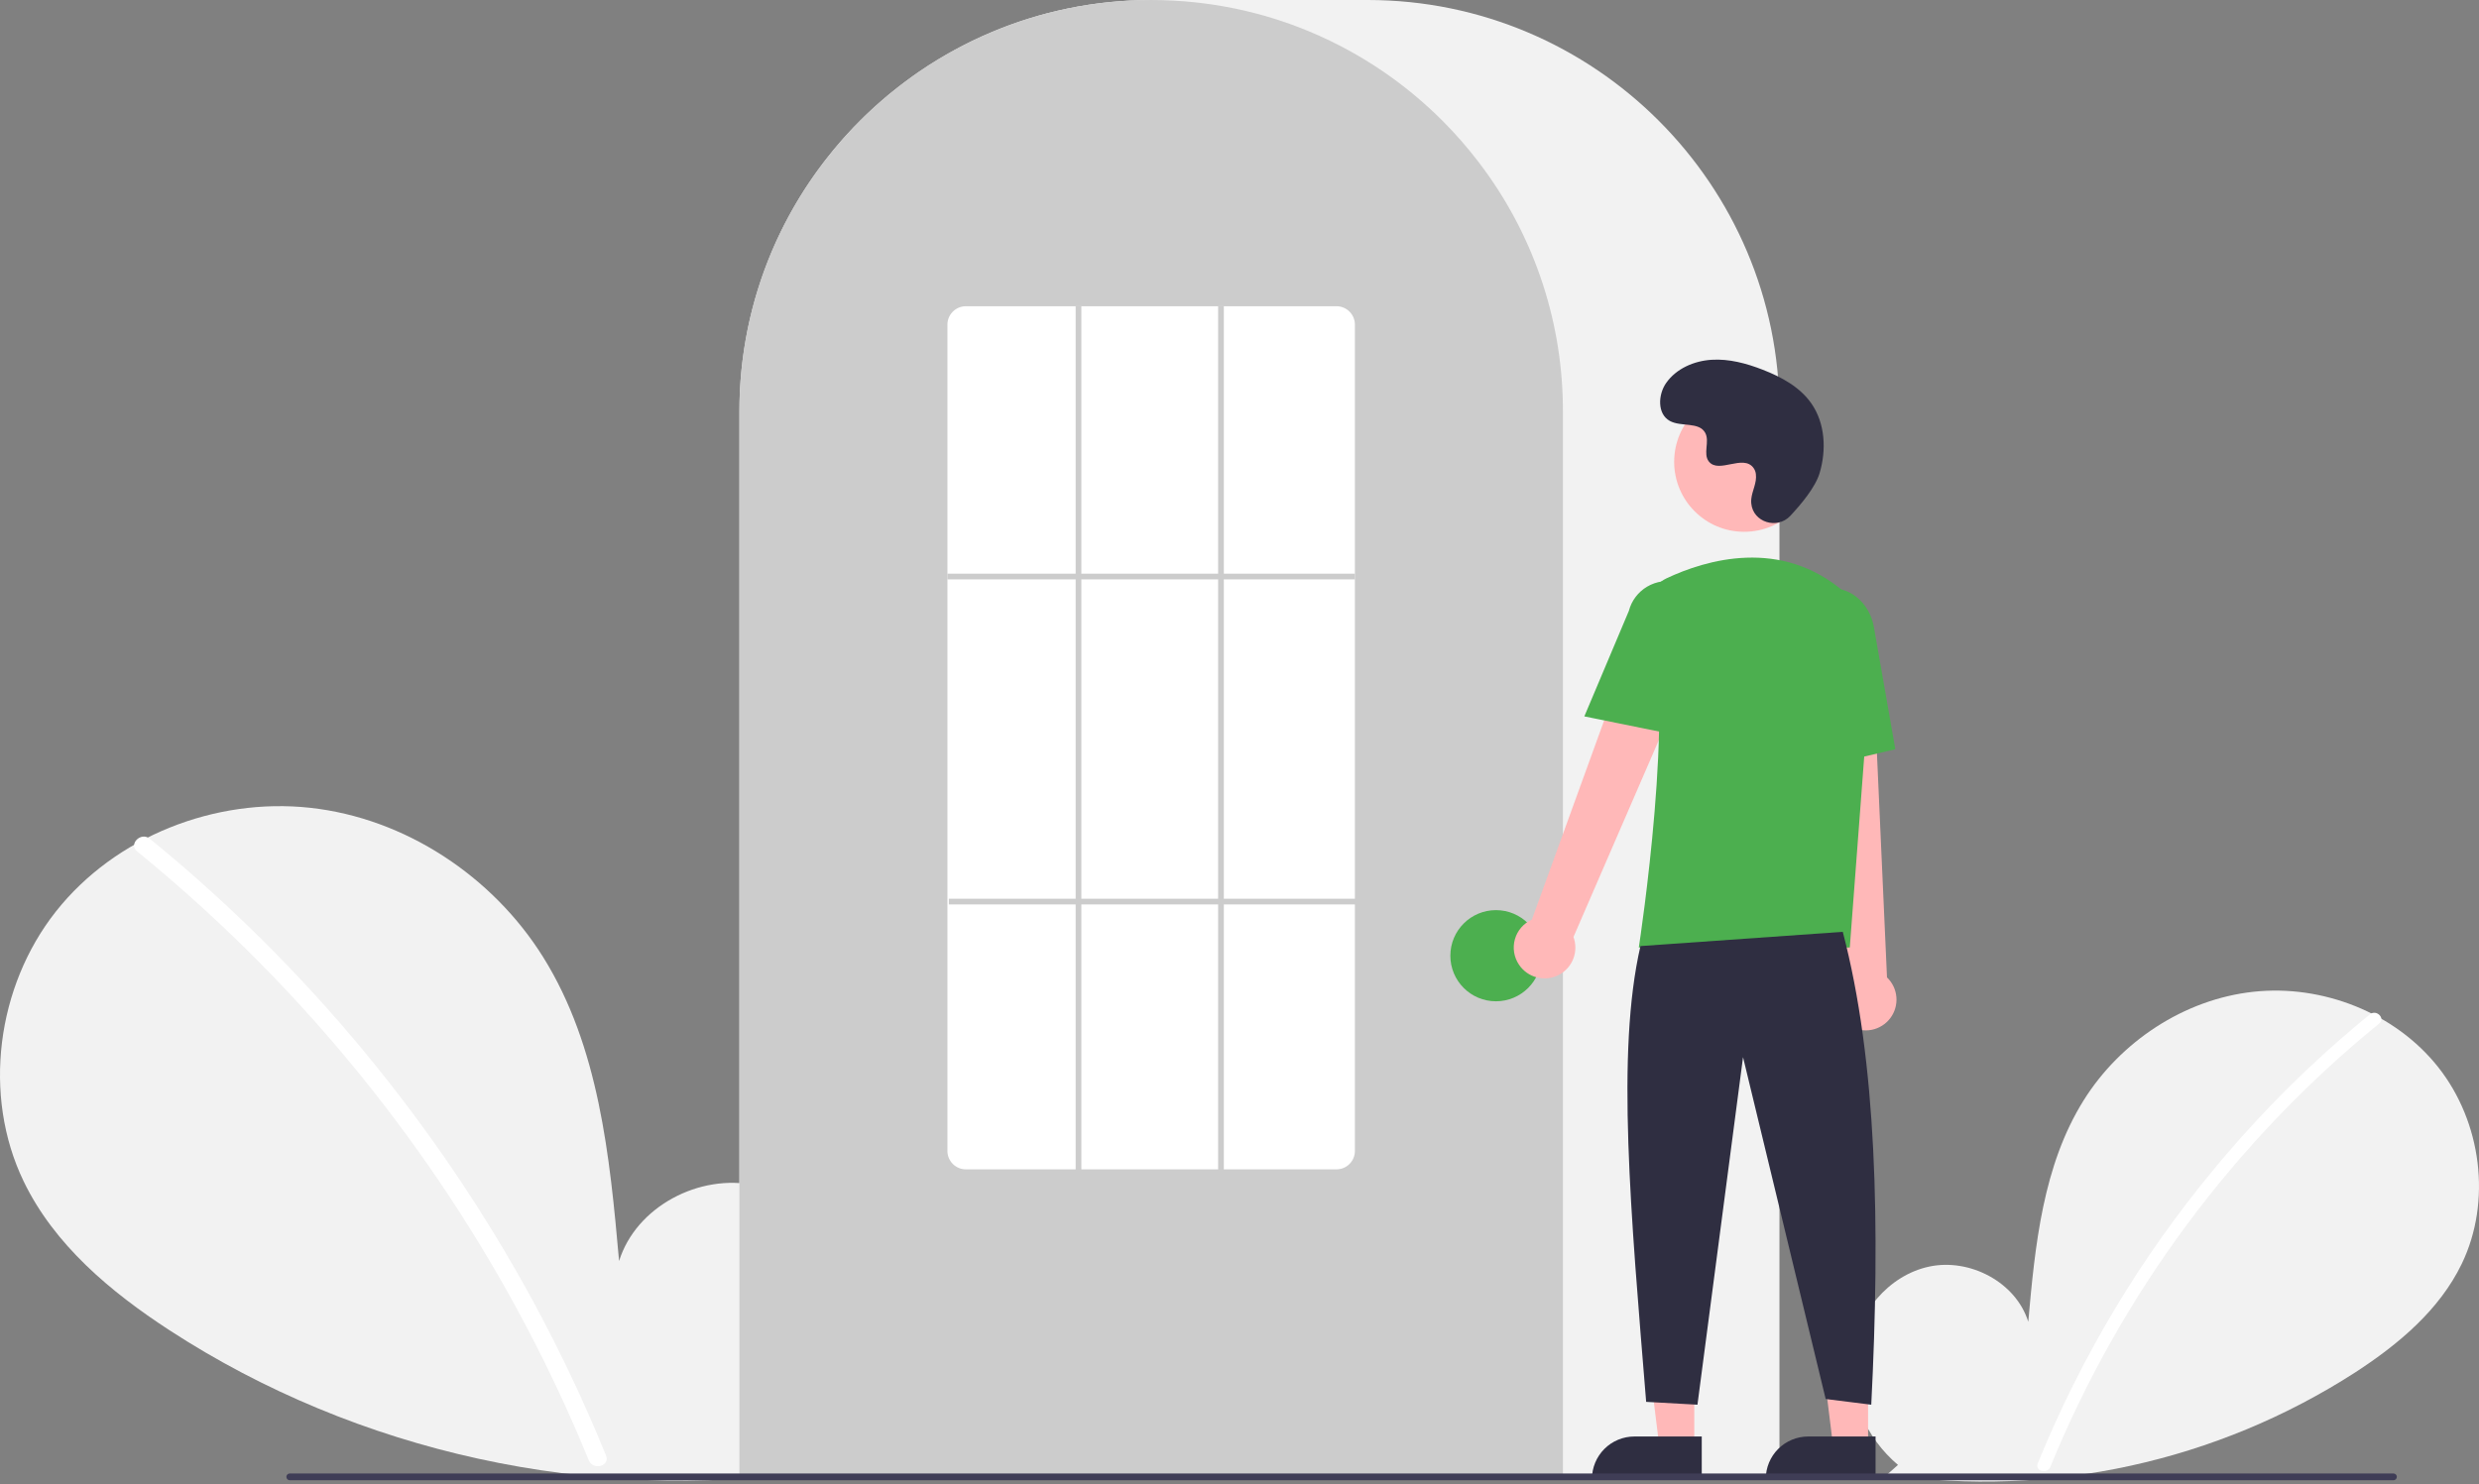 <svg width="870" height="521" viewBox="0 0 870 521" fill="none" xmlns="http://www.w3.org/2000/svg">
<rect x="0" y="0" width="870" height="521" fill="#808080" stroke="none"/>
<g clip-path="url(#clip0_25_561)">
<path d="M666.093 514.257C654.954 504.845 648.189 489.977 649.963 475.503C651.737 461.029 662.727 447.723 676.981 444.649C691.236 441.576 707.485 450.084 711.815 464.009C714.198 437.162 716.944 409.191 731.217 386.329C744.141 365.628 766.526 350.815 790.786 348.165C815.046 345.515 840.588 355.524 855.718 374.672C870.848 393.82 874.553 421.658 863.956 443.641C856.15 459.836 841.768 471.888 826.7 481.693C778.008 513.11 719.608 525.886 662.246 517.67L666.093 514.257Z" fill="#F2F2F2"/>
<path d="M831.728 356.079C811.71 372.383 793.346 390.619 776.901 410.521C751.165 441.562 730.34 476.364 715.149 513.715C714.037 516.44 718.462 517.626 719.562 514.932C744.416 454.228 784.092 400.724 834.963 359.314C837.248 357.454 833.993 354.234 831.728 356.079Z" fill="white"/>
<path d="M280.067 511.699C295.366 498.772 304.658 478.351 302.221 458.471C299.784 438.591 284.69 420.315 265.112 416.094C245.533 411.872 223.214 423.558 217.267 442.684C213.995 405.81 210.223 367.392 190.619 335.991C172.868 307.558 142.122 287.213 108.801 283.573C75.48 279.933 40.397 293.68 19.616 319.98C-1.165 346.28 -6.253 384.515 8.301 414.709C19.023 436.952 38.777 453.506 59.473 466.973C125.503 509.939 207.412 527.858 285.351 516.388" fill="#F2F2F2"/>
<path d="M52.567 294.442C80.061 316.836 105.284 341.883 127.87 369.219C150.461 396.527 170.349 425.961 187.257 457.109C196.707 474.582 205.196 492.557 212.687 510.956C214.214 514.698 208.137 516.327 206.627 512.626C193.359 480.191 176.944 449.133 157.618 419.899C138.385 390.772 116.372 363.578 91.889 338.701C78.041 324.637 63.43 311.346 48.123 298.886C44.985 296.331 49.455 291.908 52.567 294.442Z" fill="white"/>
<path d="M624.5 519H259.5V144.5C259.5 64.822 324.322 0 404 0H480C559.678 0 624.5 64.822 624.5 144.5V519Z" fill="#F2F2F2"/>
<path d="M548.5 519H259.5V144.5C259.42 113.969 269.088 84.21 287.096 59.556C287.76 58.651 288.422 57.758 289.104 56.874C297.815 45.451 308.18 35.39 319.859 27.024C320.518 26.544 321.181 26.072 321.853 25.601C331.625 18.838 342.196 13.31 353.325 9.142C353.986 8.891 354.659 8.64 355.332 8.399C365.397 4.807 375.83 2.347 386.44 1.063C387.098 0.974 387.773 0.903 388.448 0.833C398.787 -0.272 409.215 -0.272 419.554 0.833C420.227 0.903 420.902 0.974 421.568 1.064C432.175 2.348 442.606 4.808 452.668 8.399C453.341 8.64 454.014 8.891 454.677 9.142C465.669 13.258 476.115 18.703 485.783 25.358C486.455 25.819 487.127 26.291 487.79 26.763C494.336 31.436 500.485 36.641 506.173 42.327C510.735 46.887 514.986 51.748 518.898 56.877C519.578 57.758 520.24 58.651 520.903 59.554C538.911 84.209 548.58 113.969 548.5 144.5V519Z" fill="#CCCCCC"/>
<path d="M525 351.5C533.837 351.5 541 344.337 541 335.5C541 326.663 533.837 319.5 525 319.5C516.163 319.5 509 326.663 509 335.5C509 344.337 516.163 351.5 525 351.5Z" fill="#4CAF4F"/>
<path d="M594.599 507.783H582.339L576.506 460.495L594.601 460.496L594.599 507.783Z" fill="#FFB8B8"/>
<path d="M573.582 504.28H597.226V519.167H558.695C558.695 517.212 559.08 515.276 559.828 513.47C560.576 511.664 561.673 510.022 563.055 508.64C564.437 507.258 566.079 506.161 567.885 505.413C569.691 504.665 571.627 504.28 573.582 504.28Z" fill="#2F2E41"/>
<path d="M655.599 507.783H643.339L637.506 460.495L655.601 460.496L655.599 507.783Z" fill="#FFB8B8"/>
<path d="M634.582 504.28H658.226V519.167H619.695C619.695 517.212 620.08 515.276 620.828 513.47C621.576 511.664 622.673 510.022 624.055 508.64C625.437 507.258 627.079 506.161 628.885 505.413C630.691 504.665 632.627 504.28 634.582 504.28Z" fill="#2F2E41"/>
<path d="M533.098 338.67C532.216 337.37 531.629 335.893 531.38 334.343C531.131 332.792 531.224 331.206 531.654 329.695C532.084 328.185 532.84 326.787 533.869 325.6C534.898 324.413 536.174 323.467 537.608 322.827L579.284 207.96L599.791 219.151L552.206 328.922C553.122 331.403 553.096 334.133 552.133 336.595C551.17 339.058 549.337 341.082 546.982 342.283C544.626 343.485 541.912 343.781 539.353 343.115C536.794 342.449 534.568 340.867 533.098 338.67Z" fill="#FFB8B8"/>
<path d="M649.336 360.254C647.974 359.472 646.799 358.402 645.895 357.118C644.991 355.834 644.38 354.367 644.104 352.821C643.828 351.275 643.895 349.687 644.299 348.169C644.703 346.652 645.435 345.241 646.443 344.037L633.533 222.528L656.87 223.594L662.236 343.114C664.147 344.942 665.32 347.408 665.535 350.043C665.749 352.678 664.989 355.301 663.399 357.414C661.809 359.526 659.499 360.982 656.907 361.506C654.316 362.029 651.622 361.584 649.336 360.254Z" fill="#FFB8B8"/>
<path d="M612.106 186.684C625.671 186.684 636.667 175.687 636.667 162.123C636.667 148.558 625.671 137.562 612.106 137.562C598.541 137.562 587.545 148.558 587.545 162.123C587.545 175.687 598.541 186.684 612.106 186.684Z" fill="#FFB8B8"/>
<path d="M649.18 332.619H575.133L575.222 332.043C575.355 331.181 588.419 245.604 578.784 217.607C577.817 214.855 577.902 211.844 579.022 209.151C580.143 206.459 582.22 204.276 584.853 203.023C598.625 196.538 625.061 188.552 647.373 207.932C650.657 210.831 653.221 214.454 654.862 218.515C656.504 222.575 657.179 226.962 656.833 231.328L649.18 332.619Z" fill="#4CAF4F"/>
<path d="M589.354 258.25L556.018 251.487L571.644 214.457C572.579 210.871 574.898 207.802 578.093 205.923C581.288 204.044 585.098 203.51 588.687 204.436C592.276 205.363 595.351 207.675 597.237 210.865C599.123 214.056 599.667 217.864 598.75 221.455L589.354 258.25Z" fill="#4CAF4F"/>
<path d="M632.05 270.808L630.046 224.867C628.526 216.23 633.47 208.066 641.073 206.732C648.679 205.402 656.105 211.392 657.632 220.092L665.165 263.02L632.05 270.808Z" fill="#4CAF4F"/>
<path d="M646.716 327.119C658.63 372.495 659.93 430.188 656.716 493.119L640.716 491.119L611.716 371.119L595.716 493.119L577.716 492.119C572.338 426.089 567.103 369.403 575.716 332.119L646.716 327.119Z" fill="#2F2E41"/>
<path d="M628.289 181.104C623.707 185.985 615.198 183.365 614.601 176.697C614.554 176.179 614.557 175.658 614.611 175.141C614.919 172.188 616.625 169.506 616.217 166.388C616.124 165.611 615.835 164.872 615.377 164.239C611.725 159.349 603.154 166.425 599.708 161.999C597.595 159.285 600.079 155.012 598.458 151.979C596.318 147.975 589.979 149.95 586.004 147.758C581.581 145.318 581.846 138.532 584.757 134.405C588.307 129.371 594.533 126.685 600.68 126.298C606.828 125.911 612.933 127.573 618.673 129.81C625.194 132.351 631.66 135.863 635.673 141.597C640.553 148.57 641.023 157.945 638.582 166.099C637.098 171.059 632.031 177.118 628.289 181.104Z" fill="#2F2E41"/>
<path d="M839.982 519.643H101.688C101.373 519.643 101.071 519.517 100.848 519.293C100.625 519.07 100.5 518.768 100.5 518.453C100.5 518.138 100.625 517.835 100.848 517.612C101.071 517.389 101.373 517.263 101.688 517.262H839.982C840.297 517.263 840.599 517.389 840.821 517.612C841.044 517.835 841.169 518.138 841.169 518.453C841.169 518.768 841.044 519.07 840.821 519.293C840.599 519.517 840.297 519.643 839.982 519.643Z" fill="#3F3D56"/>
<path d="M469 410.5H339C337.288 410.509 335.642 409.839 334.424 408.636C333.205 407.434 332.513 405.797 332.5 404.085V113.915C332.513 112.203 333.205 110.566 334.424 109.364C335.642 108.161 337.288 107.491 339 107.5H469C470.712 107.491 472.358 108.161 473.576 109.364C474.795 110.566 475.487 112.203 475.5 113.915V404.085C475.487 405.797 474.795 407.434 473.576 408.636C472.358 409.839 470.712 410.509 469 410.5Z" fill="white"/>
<path d="M475.5 201.39H332.5V203.39H475.5V201.39Z" fill="#CCCCCC"/>
<path d="M476 315.5H333V317.5H476V315.5Z" fill="#CCCCCC"/>
<path d="M379.5 107.5H377.5V411.5H379.5V107.5Z" fill="#CCCCCC"/>
<path d="M429.5 107.5H427.5V411.5H429.5V107.5Z" fill="#CCCCCC"/>
</g>
<defs>
<clipPath id="clip0_25_561">
<rect width="870" height="520.139" fill="white"/>
</clipPath>
</defs>
</svg>
